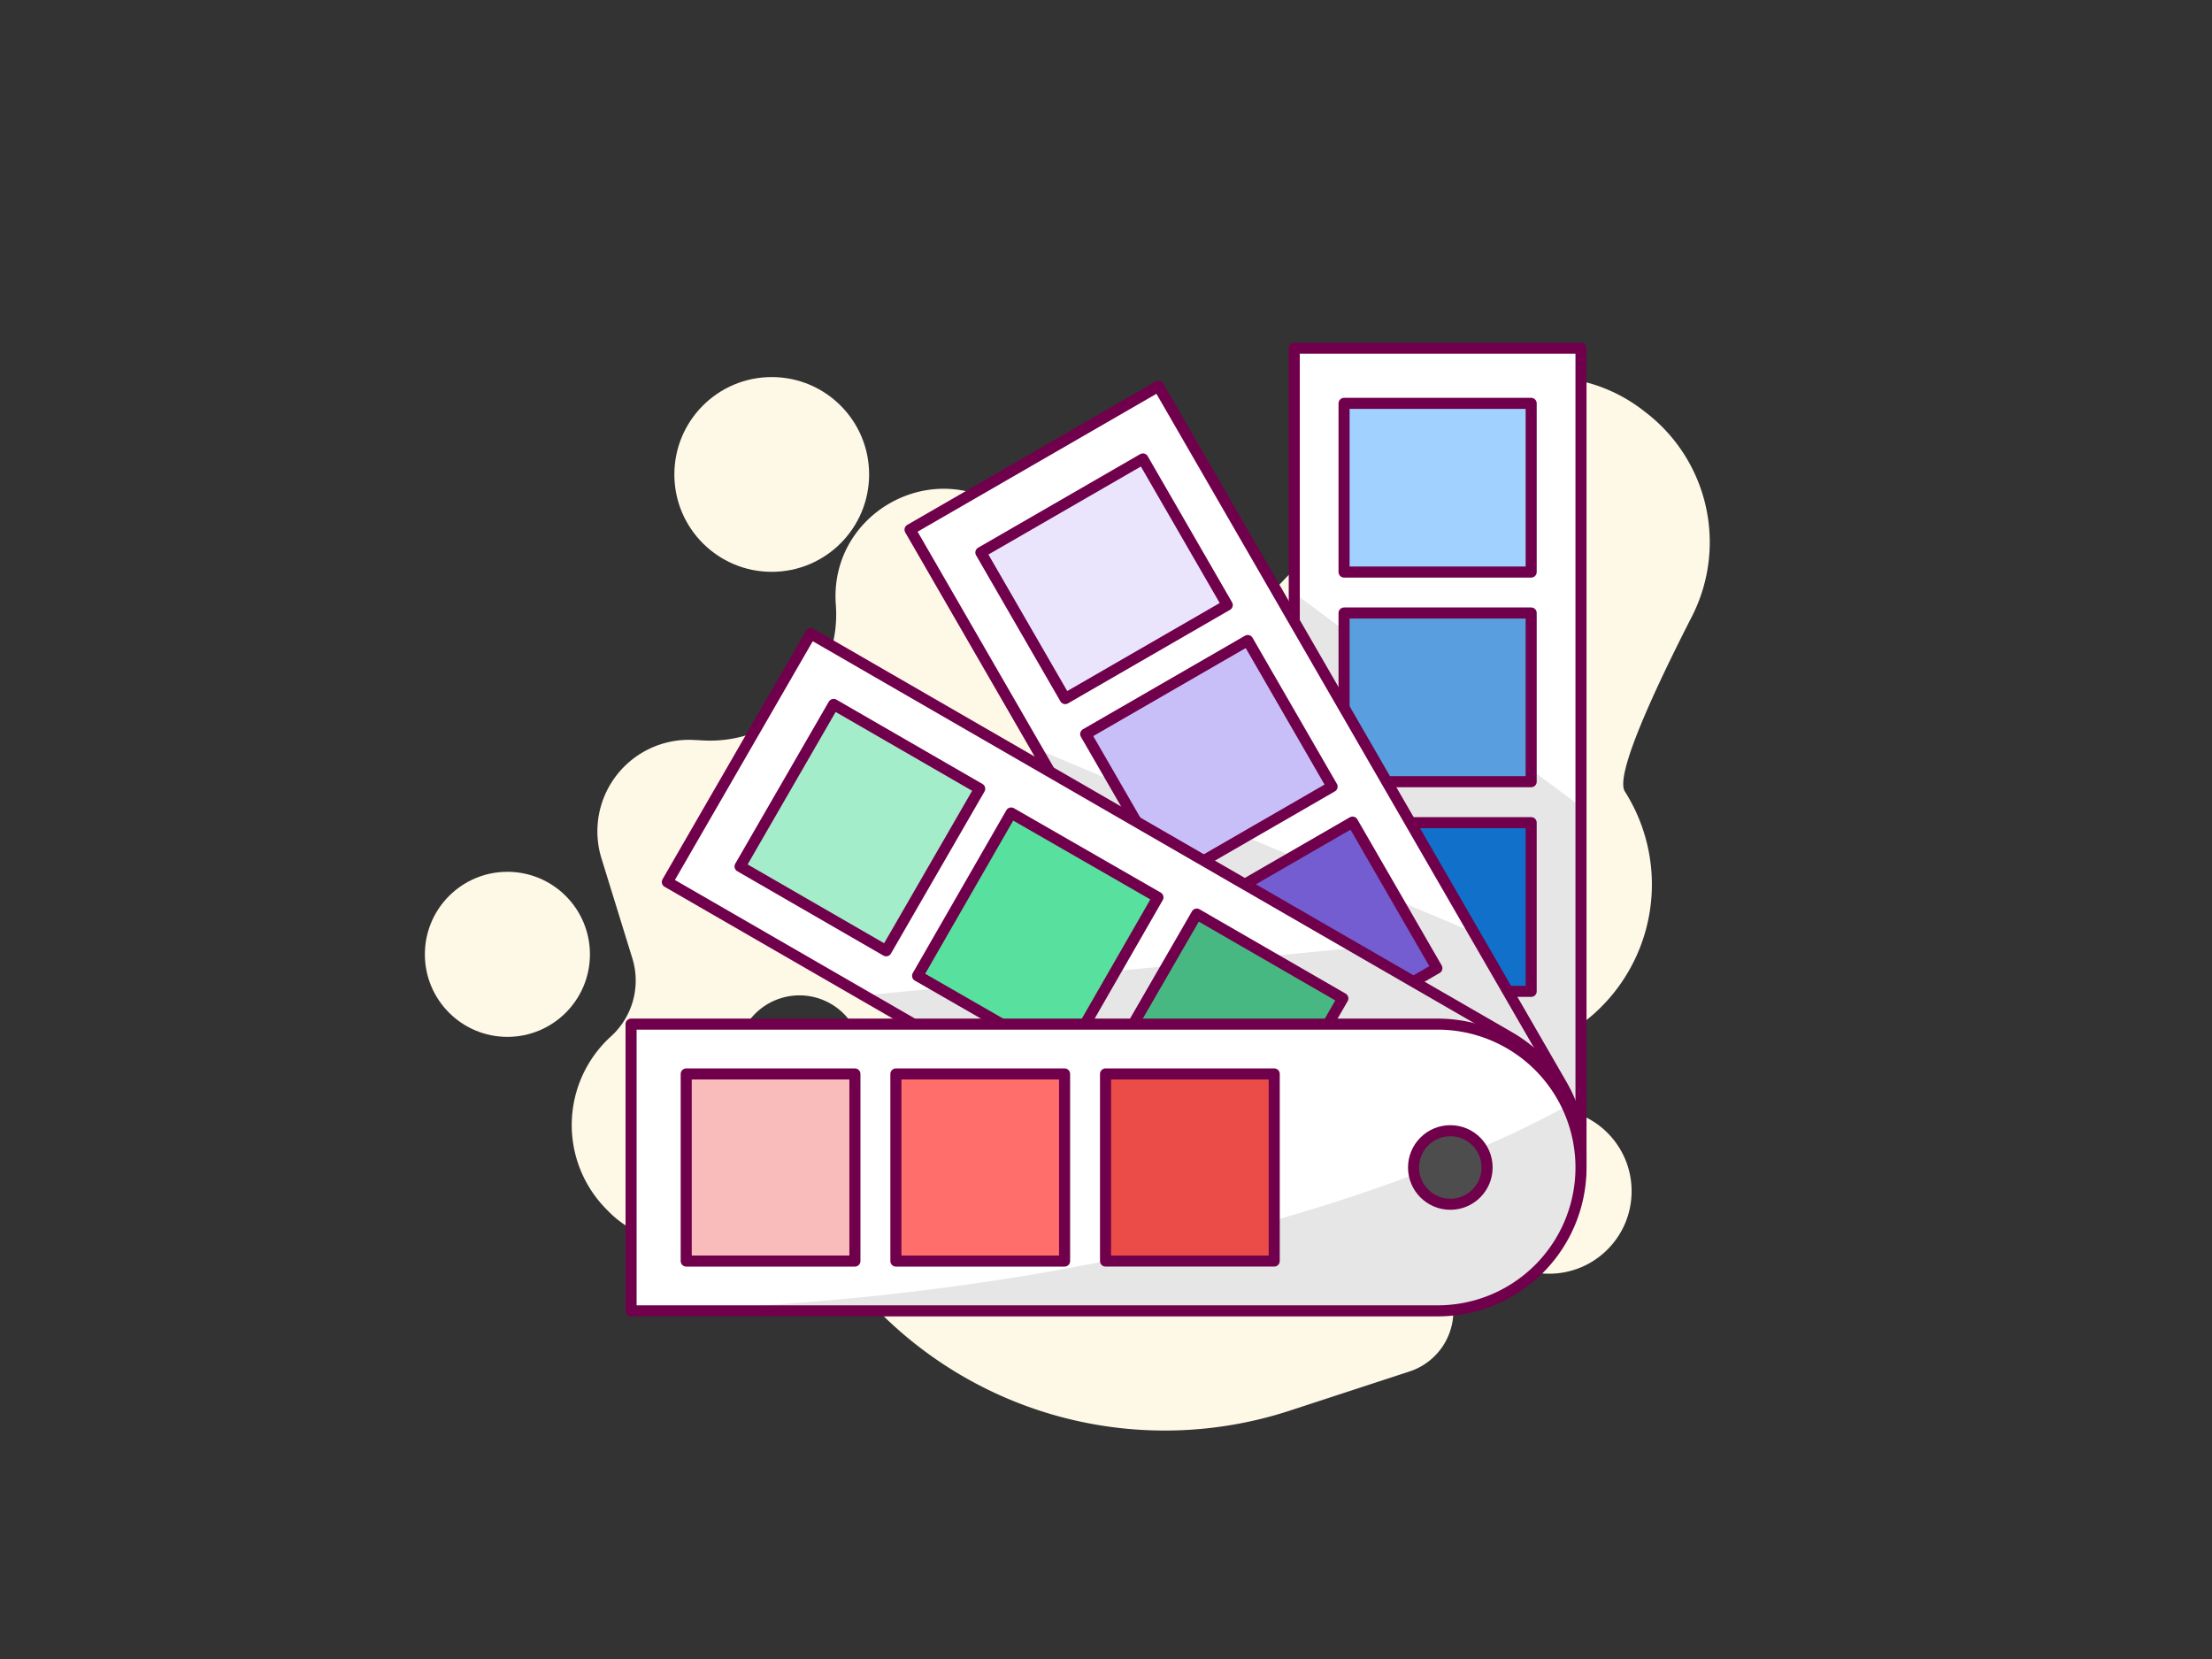 <svg id="Layer_1" data-name="Layer 1" xmlns="http://www.w3.org/2000/svg" viewBox="0 0 800 600"><rect x="0" y="0" width="800" height="600" fill="#333333" stroke="none"/><defs><style>.cls-1{fill:#fef8e7;}.cls-2,.cls-5{fill:#fff;}.cls-3{fill:#e6e6e6;}.cls-4{fill:none;}.cls-10,.cls-11,.cls-12,.cls-13,.cls-14,.cls-15,.cls-16,.cls-17,.cls-18,.cls-4,.cls-5,.cls-6,.cls-7,.cls-8,.cls-9{stroke:#70004b;stroke-linecap:round;stroke-linejoin:round;stroke-width:4px;}.cls-6{fill:#1070ca;}.cls-7{fill:#599ede;}.cls-8{fill:#a1d1ff;}.cls-9{fill:#735dd0;}.cls-10{fill:#c9bff8;}.cls-11{fill:#eae5fc;}.cls-12{fill:#47b881;}.cls-13{fill:#57e09e;}.cls-14{fill:#a4edca;}.cls-15{fill:#4d4d4d;}.cls-16{fill:#ec4c47;}.cls-17{fill:#ff6e6b;}.cls-18{fill:#fabbbb;}</style></defs><title>Feature 5</title><g id="_5" data-name="5"><circle class="cls-1" cx="279.11" cy="171.59" r="35.22"/><path class="cls-1" d="M594.83,148.87l-1-.78a57.39,57.39,0,0,0-76.19,6l-57.23,59.76a20.83,20.83,0,0,1-1.75,1.64l-43.74,37c-17.88,15.13-44.27-3.11-36.41-25.27l.45-1.28a34.73,34.73,0,0,0-12-39.48l-2.51-1.87c-26.81-20-64.68.87-62.16,34.21h0a45.6,45.6,0,0,1-47.79,49l-3.66-.19a33.1,33.1,0,0,0-33.31,42.83l11.17,36.16a27.24,27.24,0,0,1-7.73,28.22h0a43.29,43.29,0,0,0-1.59,62.59l.87.88a37.08,37.08,0,0,0,52,.58l.41-.39a8.81,8.81,0,0,1,12.61.41l28.57,31.2a145.61,145.61,0,0,0,152.43,40.15L509.81,496a23,23,0,0,0,13.06-32.78h0A57.68,57.68,0,0,1,546.06,385l18.53-10a62.7,62.7,0,0,0,23.26-88.44l-.21-.34c-3.62-5.78,10.49-36.33,24.26-63.25A59.15,59.15,0,0,0,594.83,148.87ZM289.12,405.31a22.66,22.66,0,1,1,22.67-22.66A22.66,22.66,0,0,1,289.12,405.31Zm260-60a22.66,22.66,0,1,1,22.67-22.66A22.66,22.66,0,0,1,549.12,345.31Z"/><circle class="cls-1" cx="560.25" cy="430.81" r="29.85"/><circle class="cls-1" cx="183.51" cy="345.15" r="29.85"/><path class="cls-2" d="M519.94,125.92h0a51.85,51.85,0,0,1,51.85,51.85V469.49a0,0,0,0,1,0,0H468.09a0,0,0,0,1,0,0V177.76A51.85,51.85,0,0,1,519.94,125.92Z" transform="translate(1039.88 595.41) rotate(-180)"/><path class="cls-3" d="M519.94,469.49h0a51.85,51.85,0,0,0,51.85-51.85V291.77l-103.7-77.28V417.64A51.84,51.84,0,0,0,519.94,469.49Z"/><path class="cls-4" d="M519.94,125.92h0a51.85,51.85,0,0,1,51.85,51.85V469.49a0,0,0,0,1,0,0H468.09a0,0,0,0,1,0,0V177.76A51.85,51.85,0,0,1,519.94,125.92Z" transform="translate(1039.88 595.41) rotate(-180)"/><circle class="cls-5" cx="519.94" cy="422.24" r="13.3"/><rect class="cls-6" x="486.11" y="297.54" width="67.67" height="61.01" transform="translate(1039.88 656.08) rotate(-180)"/><rect class="cls-7" x="486.11" y="221.71" width="67.67" height="61.01" transform="translate(1039.88 504.42) rotate(-180)"/><rect class="cls-8" x="486.11" y="145.88" width="67.67" height="61.01" transform="translate(1039.88 352.77) rotate(-180)"/><path class="cls-2" d="M460,142.6h0a51.85,51.85,0,0,1,51.85,51.85V486.17a0,0,0,0,1,0,0H408.11a0,0,0,0,1,0,0V194.45A51.85,51.85,0,0,1,460,142.6Z" transform="translate(1015.49 356.67) rotate(150)"/><path class="cls-3" d="M375,270.9,475,444.18a51.84,51.84,0,0,0,70.82,19h0a51.85,51.85,0,0,0,19-70.83L533,337.22Z"/><path class="cls-4" d="M460,142.6h0a51.85,51.85,0,0,1,51.85,51.85V486.17a0,0,0,0,1,0,0H408.11a0,0,0,0,1,0,0V194.45A51.85,51.85,0,0,1,460,142.6Z" transform="translate(1015.49 356.67) rotate(150)"/><circle class="cls-5" cx="522.23" cy="422.24" r="13.3"/><rect class="cls-9" x="441.3" y="310.16" width="67.67" height="61.01" transform="translate(1056.93 398.12) rotate(150)"/><rect class="cls-10" x="403.38" y="244.49" width="67.67" height="61.01" transform="translate(953.35 294.53) rotate(150)"/><rect class="cls-11" x="365.47" y="178.82" width="67.67" height="61.01" transform="translate(849.77 190.95) rotate(150)"/><path class="cls-2" d="M416.06,188.18h0A51.85,51.85,0,0,1,467.91,240V531.76a0,0,0,0,1,0,0H364.21a0,0,0,0,1,0,0V240a51.85,51.85,0,0,1,51.85-51.85Z" transform="translate(935.83 179.64) rotate(120)"/><path class="cls-3" d="M312.46,360h0L494,464.84a51.84,51.84,0,0,0,70.82-19h0a51.84,51.84,0,0,0-19-70.82l-55.77-32.21h0Z"/><path class="cls-4" d="M416.06,188.18h0A51.85,51.85,0,0,1,467.91,240V531.76a0,0,0,0,1,0,0H364.21a0,0,0,0,1,0,0V240a51.85,51.85,0,0,1,51.85-51.85Z" transform="translate(935.83 179.64) rotate(120)"/><circle class="cls-5" cx="523.91" cy="422.24" r="13.3"/><rect class="cls-12" x="408.5" y="344.64" width="67.67" height="61.01" transform="translate(988.38 179.64) rotate(120)"/><rect class="cls-13" x="342.83" y="306.72" width="67.67" height="61.01" transform="matrix(-0.5, 0.87, -0.87, -0.5, 857.04, 179.64)"/><rect class="cls-14" x="277.16" y="268.81" width="67.67" height="61.01" transform="translate(725.7 179.64) rotate(120)"/><path class="cls-2" d="M400,250.45h0a51.85,51.85,0,0,1,51.85,51.85V594a0,0,0,0,1,0,0H348.15a0,0,0,0,1,0,0V302.3A51.85,51.85,0,0,1,400,250.45Z" transform="translate(822.24 22.24) rotate(90)"/><path class="cls-3" d="M571.79,422.24h0a51.62,51.62,0,0,0-5.08-22.39h0s-115.92,69.92-338.5,74.23H519.94A51.85,51.85,0,0,0,571.79,422.24Z"/><path class="cls-4" d="M400,250.45h0a51.85,51.85,0,0,1,51.85,51.85V594a0,0,0,0,1,0,0H348.15a0,0,0,0,1,0,0V302.3A51.85,51.85,0,0,1,400,250.45Z" transform="translate(822.24 22.24) rotate(90)"/><circle class="cls-15" cx="524.53" cy="422.24" r="13.3"/><rect class="cls-16" x="396.5" y="391.73" width="67.67" height="61.01" transform="translate(852.57 -8.1) rotate(90)"/><rect class="cls-17" x="320.68" y="391.73" width="67.67" height="61.01" transform="translate(776.75 67.73) rotate(90)"/><rect class="cls-18" x="244.85" y="391.73" width="67.67" height="61.01" transform="translate(700.92 143.56) rotate(90)"/></g></svg>